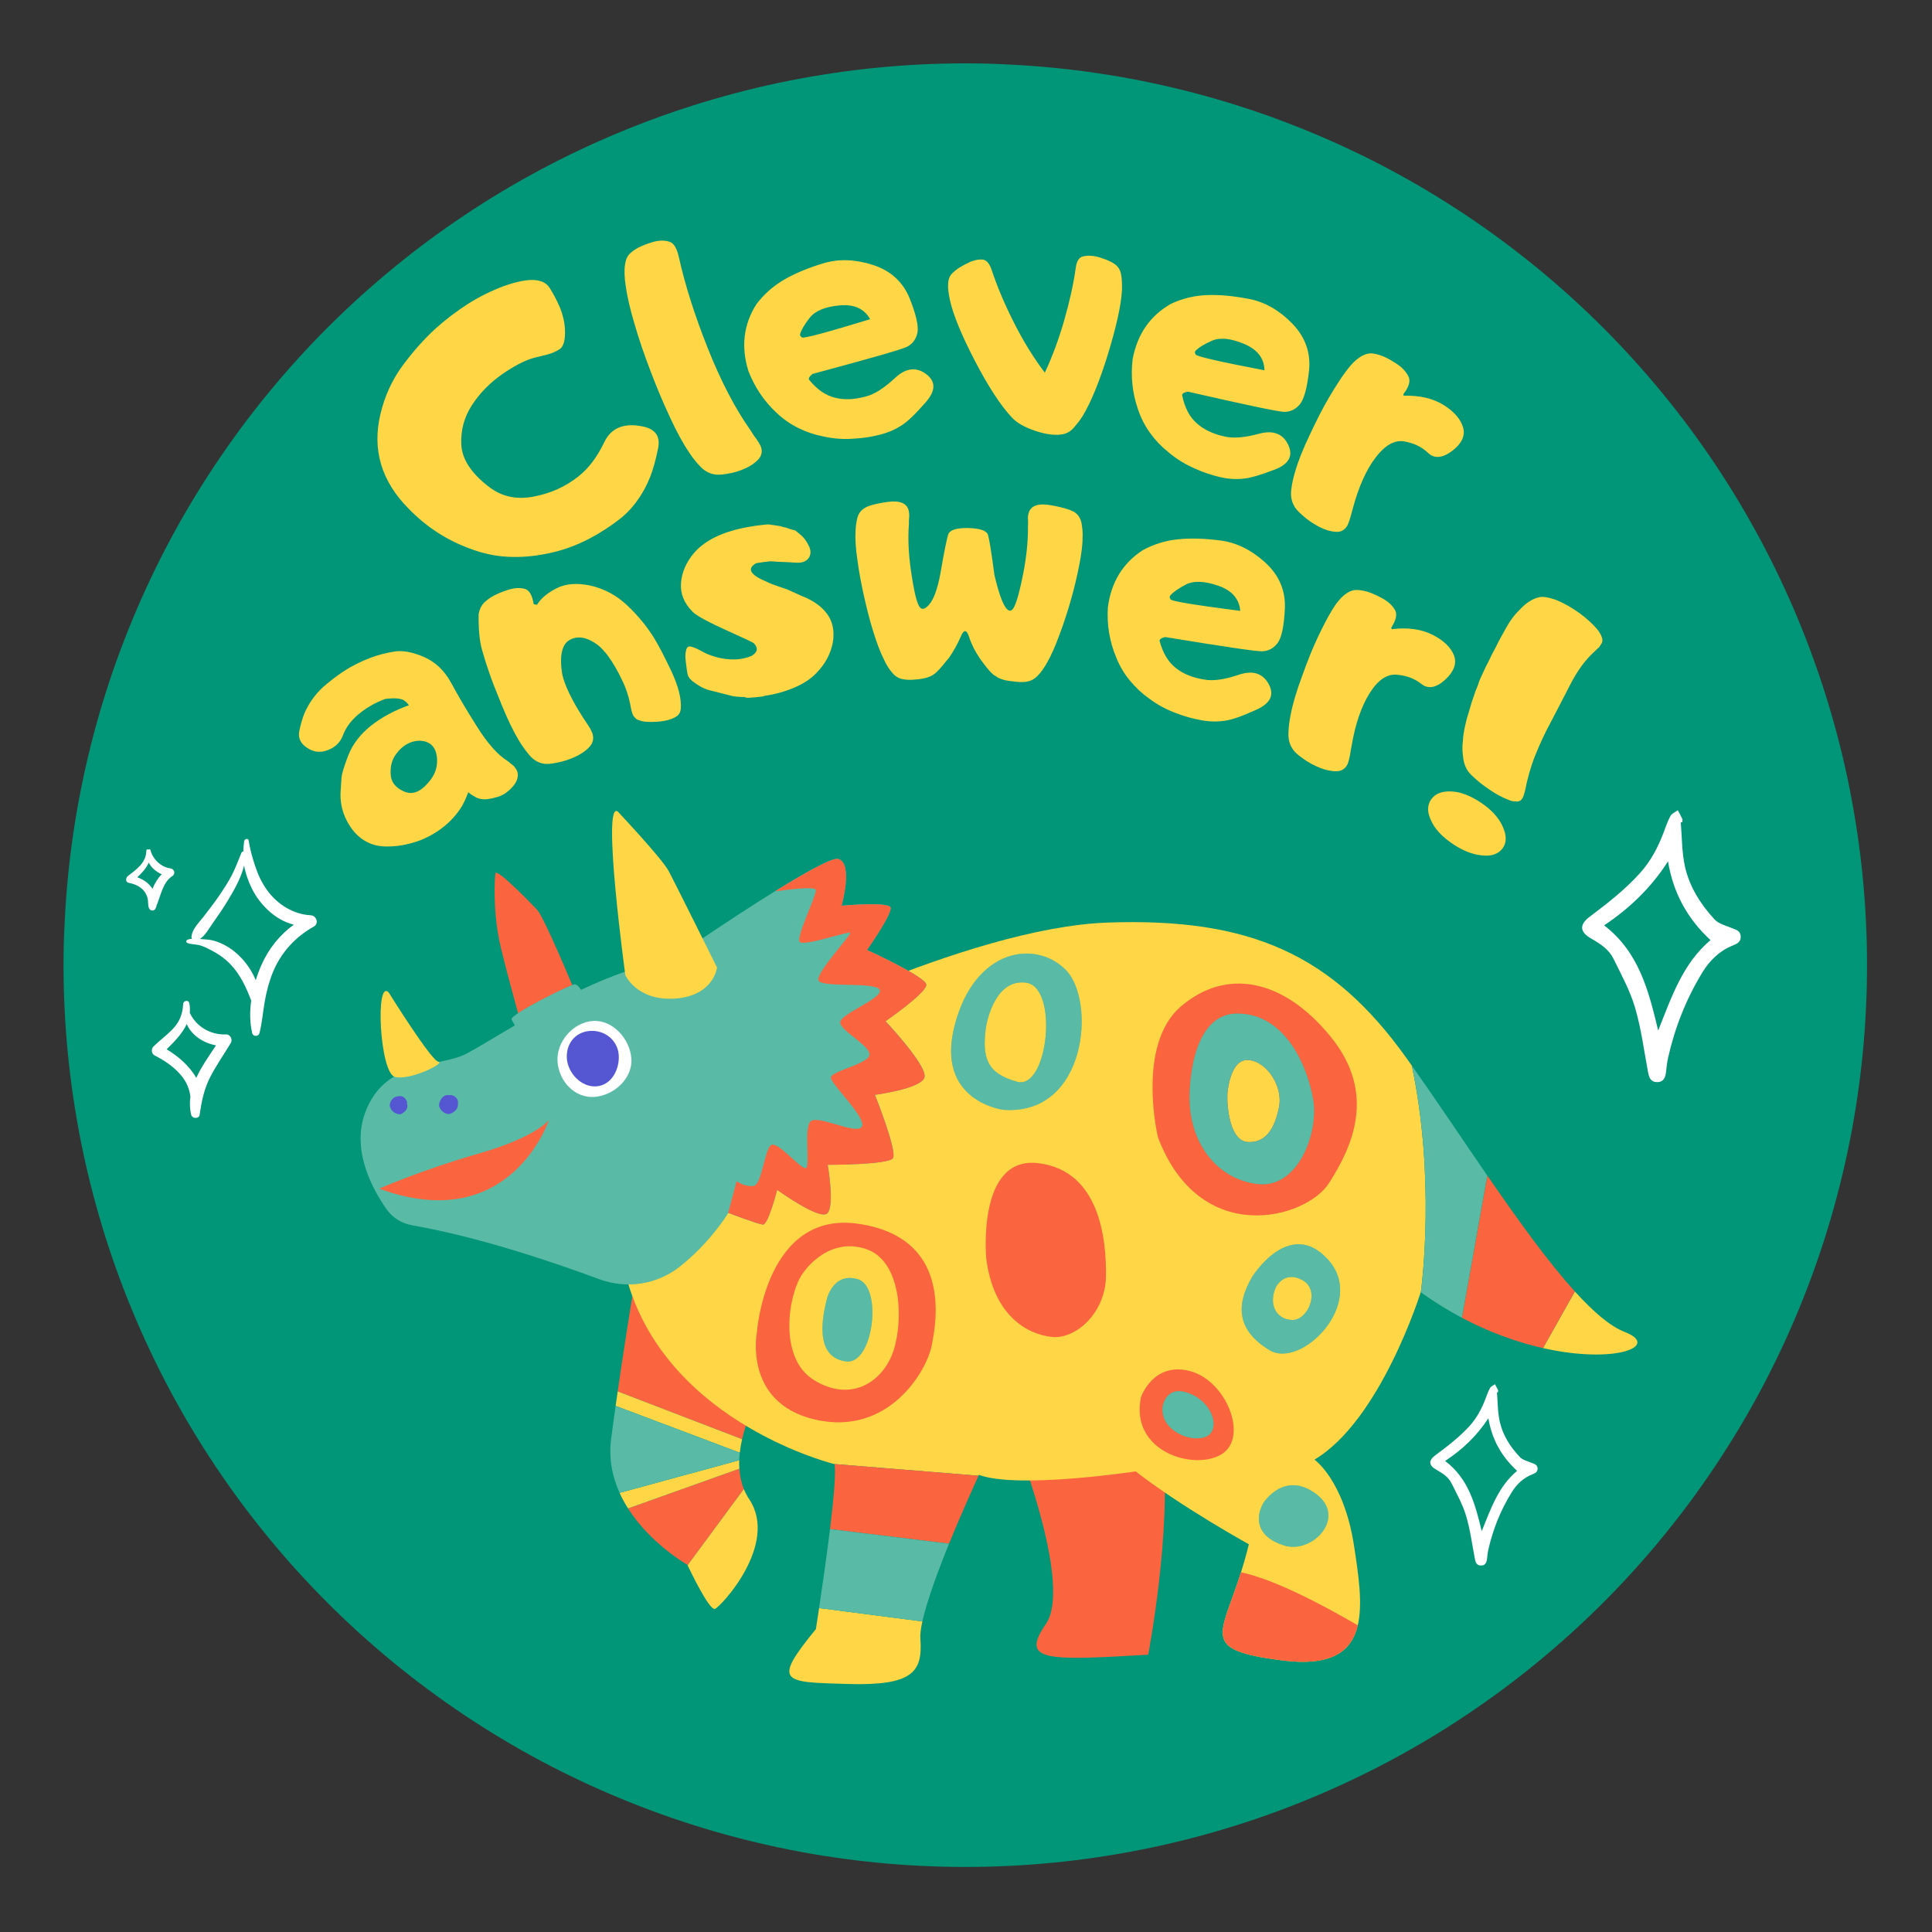 <svg xmlns="http://www.w3.org/2000/svg" xmlns:xlink="http://www.w3.org/1999/xlink" width="512" zoomAndPan="magnify" viewBox="0 0 384 384" height="512" preserveAspectRatio="xMidYMid meet" version="1.0"><rect x="0" y="0" width="384" height="384" fill="#333333" stroke="none"/><defs><clipPath id="8deeec94ea"><path d="M 12.594 12.594 L 371.094 12.594 L 371.094 371.094 L 12.594 371.094 Z M 12.594 12.594 " clip-rule="nonzero"/></clipPath></defs><g clip-path="url(#8deeec94ea)"><path fill="#009677" d="M 191.879 12.594 C 188.945 12.594 186.016 12.664 183.09 12.809 C 180.156 12.953 177.238 13.168 174.312 13.453 C 171.395 13.742 168.484 14.098 165.586 14.531 C 162.684 14.961 159.793 15.461 156.918 16.027 C 154.043 16.594 151.176 17.238 148.328 17.957 C 145.48 18.676 142.656 19.457 139.855 20.301 C 137.051 21.156 134.262 22.074 131.5 23.062 C 128.742 24.051 126 25.105 123.293 26.23 C 120.582 27.352 117.898 28.539 115.246 29.793 C 112.594 31.043 109.977 32.363 107.387 33.746 C 104.801 35.129 102.246 36.578 99.73 38.082 C 97.215 39.59 94.734 41.16 92.297 42.793 C 89.859 44.422 87.457 46.113 85.105 47.855 C 82.746 49.605 80.441 51.406 78.172 53.27 C 75.906 55.133 73.684 57.039 71.508 59.012 C 69.336 60.984 67.215 63.008 65.137 65.078 C 63.062 67.148 61.043 69.281 59.07 71.453 C 57.098 73.625 55.184 75.848 53.328 78.113 C 51.461 80.379 49.664 82.695 47.914 85.047 C 46.172 87.406 44.48 89.809 42.852 92.238 C 41.223 94.676 39.652 97.156 38.141 99.672 C 36.629 102.191 35.188 104.742 33.801 107.332 C 32.418 109.914 31.098 112.535 29.852 115.188 C 28.598 117.844 27.406 120.523 26.289 123.234 C 25.168 125.945 24.109 128.684 23.117 131.445 C 22.129 134.203 21.211 136.992 20.359 139.797 C 19.504 142.602 18.73 145.426 18.016 148.273 C 17.305 151.117 16.66 153.984 16.086 156.863 C 15.512 159.738 15.012 162.625 14.586 165.531 C 14.156 168.426 13.797 171.336 13.512 174.254 C 13.223 177.176 13.008 180.098 12.867 183.031 C 12.699 185.98 12.629 188.91 12.629 191.844 C 12.629 194.777 12.699 197.715 12.844 200.641 C 12.988 203.574 13.203 206.492 13.488 209.418 C 13.777 212.336 14.137 215.246 14.566 218.145 C 14.996 221.047 15.496 223.938 16.062 226.812 C 16.637 229.688 17.277 232.555 17.992 235.402 C 18.711 238.246 19.492 241.074 20.336 243.875 C 21.191 246.68 22.109 249.469 23.098 252.23 C 24.086 254.988 25.141 257.73 26.266 260.438 C 27.387 263.148 28.574 265.832 29.832 268.484 C 31.078 271.129 32.398 273.754 33.781 276.344 C 35.164 278.93 36.613 281.484 38.117 284 C 39.625 286.516 41.195 288.996 42.828 291.43 C 44.457 293.867 46.148 296.27 47.891 298.621 C 49.641 300.977 51.441 303.285 53.305 305.555 C 55.168 307.82 57.078 310.043 59.047 312.215 C 61.02 314.387 63.043 316.508 65.113 318.586 C 67.188 320.66 69.316 322.684 71.488 324.652 C 73.66 326.617 75.883 328.539 78.148 330.398 C 80.422 332.262 82.73 334.062 85.082 335.809 C 87.441 337.551 89.844 339.246 92.273 340.871 C 94.711 342.5 97.191 344.07 99.711 345.582 C 102.227 347.098 104.777 348.535 107.367 349.922 C 109.949 351.305 112.57 352.617 115.227 353.871 C 117.879 355.125 120.559 356.316 123.27 357.434 C 125.98 358.555 128.719 359.613 131.48 360.605 C 134.238 361.594 137.027 362.512 139.832 363.363 C 142.637 364.219 145.461 364.992 148.309 365.711 C 151.152 366.418 154.023 367.062 156.898 367.637 C 159.773 368.211 162.66 368.715 165.566 369.137 C 168.461 369.566 171.375 369.926 174.293 370.211 C 177.211 370.5 180.137 370.715 183.066 370.855 C 186 371 188.934 371.07 191.859 371.07 C 194.789 371.07 197.73 371 200.656 370.855 C 203.59 370.715 206.508 370.5 209.43 370.211 C 212.352 369.926 215.262 369.566 218.156 369.137 C 221.062 368.707 223.949 368.203 226.824 367.637 C 229.699 367.062 232.57 366.426 235.414 365.711 C 238.262 364.992 241.086 364.211 243.891 363.363 C 246.695 362.512 249.484 361.594 252.242 360.605 C 255.004 359.613 257.742 358.562 260.453 357.434 C 263.164 356.316 265.844 355.125 268.496 353.871 C 271.145 352.617 273.77 351.305 276.355 349.922 C 278.945 348.535 281.496 347.09 284.016 345.582 C 286.531 344.078 289.012 342.508 291.441 340.871 C 293.879 339.246 296.281 337.551 298.633 335.809 C 300.992 334.062 303.301 332.262 305.566 330.398 C 307.832 328.531 310.055 326.617 312.227 324.652 C 314.398 322.684 316.523 320.66 318.602 318.586 C 320.676 316.516 322.695 314.387 324.668 312.215 C 326.633 310.043 328.555 307.82 330.41 305.555 C 332.27 303.285 334.074 300.973 335.824 298.621 C 337.566 296.27 339.258 293.867 340.887 291.43 C 342.516 288.988 344.086 286.508 345.598 284 C 347.102 281.484 348.551 278.93 349.934 276.344 C 351.32 273.762 352.629 271.137 353.887 268.484 C 355.141 265.832 356.332 263.148 357.449 260.438 C 358.566 257.73 359.629 254.988 360.617 252.23 C 361.609 249.469 362.527 246.68 363.379 243.875 C 364.23 241.074 365.008 238.246 365.723 235.402 C 366.434 232.555 367.078 229.688 367.652 226.812 C 368.227 223.938 368.727 221.047 369.152 218.145 C 369.582 215.246 369.938 212.336 370.227 209.418 C 370.512 206.5 370.727 203.574 370.871 200.641 C 371.016 197.707 371.086 194.777 371.086 191.844 C 371.086 188.91 371.016 185.98 370.871 183.055 C 370.727 180.121 370.512 177.203 370.227 174.277 C 369.938 171.352 369.582 168.449 369.152 165.551 C 368.719 162.648 368.219 159.758 367.652 156.883 C 367.086 154.008 366.441 151.141 365.723 148.293 C 365.008 145.445 364.227 142.621 363.379 139.816 C 362.527 137.016 361.609 134.227 360.617 131.465 C 359.629 128.703 358.574 125.965 357.449 123.254 C 356.332 120.547 355.141 117.863 353.887 115.211 C 352.629 112.559 351.32 109.941 349.934 107.352 C 348.551 104.766 347.102 102.211 345.598 99.695 C 344.09 97.18 342.52 94.699 340.887 92.258 C 339.258 89.82 337.566 87.418 335.824 85.066 C 334.074 82.711 332.273 80.402 330.41 78.133 C 328.547 75.867 326.633 73.645 324.668 71.473 C 322.695 69.301 320.676 67.18 318.602 65.102 C 316.531 63.027 314.398 61.004 312.227 59.035 C 310.055 57.062 307.832 55.148 305.566 53.289 C 303.301 51.434 300.984 49.625 298.633 47.879 C 296.281 46.137 293.879 44.441 291.441 42.816 C 289.004 41.188 286.523 39.617 284.016 38.105 C 281.496 36.598 278.945 35.152 276.355 33.766 C 273.773 32.383 271.152 31.062 268.496 29.816 C 265.844 28.562 263.164 27.371 260.453 26.254 C 257.742 25.133 255.004 24.074 252.242 23.082 C 249.484 22.094 246.695 21.176 243.891 20.324 C 241.086 19.469 238.262 18.695 235.414 17.977 C 232.57 17.27 229.699 16.625 226.824 16.051 C 223.949 15.477 221.062 14.973 218.156 14.551 C 215.262 14.121 212.352 13.762 209.43 13.477 C 206.512 13.188 203.59 12.973 200.656 12.832 C 197.746 12.664 194.812 12.594 191.879 12.594 Z M 191.879 12.594 " fill-opacity="1" fill-rule="nonzero"/></g><path fill="#fa643f" d="M 98.469 173.598 C 98.648 172.465 105.281 179.246 106.785 180.859 C 107.289 181.41 108.398 183.648 109.641 186.367 C 111.383 190.172 113.383 194.918 114.379 197.316 C 114.773 198.273 115.016 198.855 115.016 198.855 L 104.191 205.781 C 104.191 205.781 103.789 204.348 103.195 202.203 C 102.168 198.461 100.562 192.566 99.535 188.309 C 99.516 188.223 99.492 188.137 99.48 188.043 C 97.93 181.41 98.297 174.723 98.469 173.598 Z M 146.953 291.914 C 147.047 293.293 147.324 294.66 147.848 295.961 L 136.664 311.109 C 136.633 311.047 136.621 311.008 136.621 311.008 C 136.621 311.008 129.352 306.914 124.824 299.809 Z M 126.539 252.414 L 152.016 275.461 C 152.016 275.461 148.832 280.277 147.496 286.059 L 122.77 276.559 C 124.574 264.047 126.539 252.414 126.539 252.414 Z M 202.598 288.203 C 202.598 288.203 213.059 315.281 207.891 322.754 C 202.727 330.227 207.805 330.082 228.219 328.883 C 228.219 328.883 232.992 303.969 231.086 287.332 C 229.176 270.691 202.598 288.203 202.598 288.203 " fill-opacity="1" fill-rule="nonzero"/><path fill="#ffd645" d="M 188.812 59.68 C 188.504 58.273 188.379 57.184 188.453 56.352 C 188.473 55.664 188.652 55.09 189.039 54.566 C 189.5 54.051 190.094 53.543 190.859 53.082 C 191.586 52.652 192.309 52.293 192.961 51.992 C 193.895 51.648 194.695 51.504 195.387 51.598 C 196.074 51.719 196.648 52.352 197.07 53.57 C 198.188 56.949 199.68 60.469 201.543 64.152 C 203.402 67.84 205.43 71.121 207.668 74.07 C 209.168 70.855 210.441 67.422 211.504 63.723 C 212.551 60.059 213.355 56.555 213.812 53.254 C 213.977 52.023 214.387 51.254 215.059 51.031 C 215.707 50.801 216.535 50.766 217.57 50.918 C 218.215 51.039 218.961 51.27 219.77 51.578 C 220.582 51.887 221.285 52.25 221.836 52.711 C 222.324 53.133 222.625 53.68 222.781 54.309 C 222.984 55.227 223.039 56.344 223.004 57.656 C 222.832 60.699 221.871 64.957 220.188 70.477 C 218.465 76.027 216.758 80.129 215.09 82.844 C 214.617 83.57 214.078 84.25 213.461 84.969 C 212.852 85.684 212.121 86.113 211.309 86.293 C 209.824 86.59 207.977 86.379 205.812 85.648 C 203.645 84.926 202.055 84.035 201.062 82.918 C 198.891 80.594 196.445 76.867 193.793 71.77 C 191.141 66.664 189.477 62.648 188.812 59.68 Z M 182.531 120.18 C 182.043 119.125 181.555 116.895 181.066 113.484 C 180.578 110.105 180.43 107.023 180.652 104.184 C 180.629 103.766 180.645 103.316 180.695 102.871 C 180.738 102.457 180.715 102.004 180.621 101.551 C 180.293 100.02 178.887 99.422 176.387 99.766 C 173.883 100.109 172.305 100.586 171.594 101.152 C 170.957 101.617 170.52 102.297 170.355 103.156 C 170.156 104.055 170.062 104.852 170.047 105.609 C 169.961 107.129 170.082 109.074 170.426 111.367 C 170.734 113.699 171.188 116.102 171.738 118.539 C 172.285 120.984 172.871 123.32 173.574 125.559 C 174.27 127.793 174.945 129.617 175.633 130.949 C 176.148 132.145 176.785 133.102 177.453 133.844 C 177.957 134.41 178.5 134.742 179.051 134.898 C 179.742 135.094 180.5 135.152 181.359 135.109 C 182.191 135.066 182.961 134.977 183.656 134.828 C 184.457 134.648 185.02 134.418 185.367 134.191 C 185.586 134.055 185.793 133.887 186.043 133.688 C 186.465 133.285 186.895 132.848 187.328 132.312 C 187.723 131.801 188.156 131.293 188.59 130.793 C 189.527 129.438 190.332 128.004 190.961 126.531 C 191.559 125.09 192.117 125.078 192.59 126.539 C 193.062 128.008 193.785 129.449 194.777 130.898 C 195.176 131.465 195.578 131.996 195.973 132.496 C 196.375 133.027 196.777 133.488 197.25 133.918 C 197.449 134.133 197.688 134.277 197.961 134.418 C 198.23 134.672 198.812 134.934 199.637 135.164 C 200.324 135.324 201.121 135.414 202.02 135.508 C 202.914 135.602 203.711 135.594 204.406 135.41 C 205.035 135.285 205.602 134.922 206.168 134.391 C 206.887 133.68 207.531 132.762 208.164 131.609 C 208.93 130.281 209.711 128.504 210.535 126.273 C 211.367 124.082 212.129 121.75 212.824 119.34 C 213.512 116.938 214.07 114.566 214.523 112.258 C 214.973 109.949 215.203 108.02 215.184 106.492 C 215.203 105.73 215.125 104.93 214.973 104.062 C 214.824 103.195 214.43 102.484 213.82 101.98 C 213.109 101.41 211.461 100.879 208.879 100.418 C 206.297 99.961 204.82 100.504 204.434 102.055 C 204.312 102.461 204.27 102.914 204.328 103.332 C 204.348 103.781 204.332 104.227 204.32 104.641 C 204.34 107.48 204.039 110.559 203.387 113.934 C 202.734 117.312 202.109 119.543 201.602 120.566 C 201.086 121.629 200.461 121.641 199.801 120.625 C 199.137 119.633 198.402 117.496 197.637 114.215 C 197.07 109.832 196.633 107.223 196.383 106.348 C 196.133 105.473 194.832 105.023 192.473 104.949 C 190.121 104.914 188.797 105.324 188.488 106.184 C 188.188 107.035 187.656 109.652 186.91 114 C 186.328 117.098 185.586 119.156 184.645 120.199 C 183.707 121.289 182.98 121.27 182.531 120.18 Z M 220.188 120.812 C 220.816 115.75 223.16 111.926 227.156 109.34 C 229.371 108.141 231.707 107.438 234.148 107.188 C 236.578 106.938 239.422 107.016 242.605 107.43 C 245.789 107.855 248.738 109.316 251.477 111.805 C 254.188 114.285 255.5 117.281 255.383 120.805 C 255.234 124.344 254.754 126.652 253.965 127.773 C 253.133 128.875 252.086 129.422 250.824 129.449 C 249.527 129.465 243.125 128.504 231.586 126.617 C 230.82 126.805 230.426 127.055 230.484 127.398 C 231.129 129.824 232.227 131.621 233.711 132.777 C 235.188 133.961 237.066 134.707 239.375 135.07 C 241.117 135.395 243.383 135.066 246.18 134.125 C 248.938 133.18 250.93 133.781 252.145 135.926 C 253.328 138.07 252.551 139.762 249.777 141.031 C 247.004 142.301 244.902 143.066 243.453 143.254 C 241.996 143.469 240.457 143.453 238.82 143.16 C 237.18 142.867 235.574 142.434 234.082 141.863 C 231.988 141.125 230.074 140.113 228.34 138.793 C 226.953 137.812 225.723 136.656 224.582 135.281 C 223.441 133.902 222.523 132.363 221.844 130.641 C 220.523 127.492 220 124.203 220.188 120.812 Z M 232.648 119.117 C 232.797 119.484 237.43 120.25 246.508 121.414 C 246.32 119.039 244.867 117.355 242.113 116.41 C 239.359 115.461 237.223 115.391 235.68 116.191 C 234.141 117.004 233.121 117.734 232.59 118.379 C 232.445 118.523 232.445 118.773 232.648 119.117 Z M 148.75 73.738 C 147.238 68.871 147.797 64.434 150.363 60.434 C 151.887 58.426 153.727 56.824 155.836 55.594 C 157.945 54.367 160.566 53.262 163.637 52.336 C 166.711 51.406 169.98 51.527 173.512 52.66 C 176.996 53.793 179.426 55.988 180.773 59.234 C 182.086 62.52 182.609 64.82 182.344 66.152 C 182.043 67.5 181.316 68.434 180.18 68.973 C 179.008 69.516 172.785 71.289 161.508 74.32 C 160.883 74.809 160.641 75.203 160.824 75.488 C 162.402 77.434 164.145 78.613 165.973 79.051 C 167.801 79.52 169.824 79.426 172.07 78.809 C 173.789 78.387 175.719 77.145 177.875 75.145 C 180 73.145 182.055 72.871 184.051 74.328 C 186.016 75.789 186.008 77.648 184.008 79.941 C 182 82.234 180.406 83.801 179.168 84.566 C 177.934 85.371 176.527 85.984 174.914 86.395 C 173.301 86.805 171.668 87.074 170.062 87.16 C 167.852 87.355 165.688 87.227 163.57 86.73 C 161.91 86.418 160.309 85.871 158.711 85.09 C 157.105 84.301 155.637 83.289 154.301 82 C 151.805 79.676 149.977 76.902 148.75 73.738 Z M 159.387 67.062 C 159.68 67.328 164.203 66.117 172.945 63.445 C 171.789 61.355 169.773 60.434 166.879 60.703 C 163.98 60.969 162.008 61.793 160.941 63.156 C 159.867 64.527 159.25 65.609 159.027 66.418 C 158.961 66.605 159.07 66.836 159.387 67.062 Z M 294.309 159.508 C 292.172 158.086 290.172 157.34 288.375 157.305 C 286.508 157.234 285.176 157.801 284.41 158.949 C 283.684 160.043 283.648 161.352 284.359 162.906 C 285.09 164.684 286.59 166.305 288.867 167.816 C 290.77 169.078 292.609 169.809 294.402 170.004 C 296.426 170.27 297.895 169.754 298.762 168.457 C 299.449 167.414 299.438 166.074 298.754 164.461 C 297.98 162.613 296.496 160.961 294.309 159.508 Z M 312.078 136.105 C 313.477 133.371 315.074 131.156 316.938 129.48 C 317.375 129.062 317.648 128.789 317.82 128.656 C 318.086 128.246 318.281 127.965 318.395 127.785 C 318.66 127.129 318.367 126.266 317.484 125.098 C 316.625 124.074 315.461 123.004 313.965 121.879 C 312.414 120.766 310.93 119.941 309.512 119.328 C 307.812 118.695 306.57 118.496 305.789 118.73 C 304.535 119.055 303.367 119.82 302.27 120.961 C 301.113 122.066 300.168 123.305 299.402 124.703 C 298.605 126.086 297.859 127.465 297.172 128.875 C 296.711 129.695 296.316 130.469 295.973 131.234 C 295.398 132.355 294.984 133.156 294.805 133.617 C 294.617 134.031 294.426 134.449 294.23 134.855 C 294.039 135.273 293.895 135.676 293.781 136.098 C 293.387 137 293.078 137.84 292.84 138.637 C 292.66 139.094 292.523 139.547 292.387 139.996 C 292.254 140.449 292.125 140.902 291.988 141.352 C 291.629 142.449 291.379 143.395 291.211 144.207 C 290.949 145.359 290.805 146.387 290.762 147.188 C 290.617 148.344 290.652 149.363 290.781 150.277 C 290.918 151.949 291.52 153.227 292.617 154.207 C 293.578 155.141 294.691 156.035 296.008 156.918 C 297.32 157.828 298.547 158.48 299.738 158.941 C 300.32 159.207 300.812 159.328 301.258 159.285 C 301.625 159.355 301.934 159.277 302.219 159.09 C 302.414 158.926 302.613 158.691 302.762 158.332 C 302.887 157.957 303.008 157.578 303.109 157.191 C 303.582 154.719 304.254 152.336 305.152 150.105 C 306.047 147.879 307.059 145.684 308.191 143.605 C 309.383 141.34 310.68 138.828 312.078 136.105 Z M 277.332 121.371 C 276.91 120.559 276.199 119.801 275.129 119.141 C 274.379 118.703 273.516 118.258 272.512 117.863 C 271.516 117.469 270.57 117.281 269.695 117.262 C 268.934 117.246 268.195 117.512 267.438 118.07 C 266.492 118.773 265.602 119.844 264.707 121.336 C 263.809 122.824 262.871 124.648 261.871 126.777 C 260.863 128.898 259.836 131.48 258.762 134.492 C 257.648 137.488 256.898 140.047 256.508 142.164 C 256.289 143.281 256.121 144.43 256.086 145.641 C 256.035 146.879 256.293 147.957 256.934 148.875 C 257.227 149.391 257.922 150.027 258.953 150.746 C 259.98 151.5 261.078 152.094 262.266 152.582 C 263.422 153.047 264.531 153.305 265.609 153.285 C 266.676 153.289 267.406 152.797 267.887 151.793 C 268.062 151.262 268.219 150.688 268.324 150.051 C 268.434 149.41 268.527 148.801 268.641 148.25 C 269.379 143.926 270.555 140.465 272.176 137.855 C 273.789 135.242 275.574 133.98 277.52 134.098 C 279.438 134.238 281.082 134.82 282.48 135.91 C 283.836 137.016 285.426 136.727 287.219 135.121 C 288.977 133.5 289.578 131.902 289.004 130.297 C 288.375 128.699 286.996 127.32 284.773 126.188 C 282.551 125.062 279.828 124.652 276.613 125.055 L 276.527 124.746 C 277.438 123.336 277.711 122.203 277.332 121.371 Z M 256.66 97.207 C 256.496 98.441 256.652 99.539 257.199 100.504 C 257.441 101.051 258.074 101.746 259.039 102.562 C 259.988 103.402 261.02 104.098 262.16 104.691 C 263.266 105.266 264.348 105.625 265.422 105.695 C 266.484 105.805 267.258 105.379 267.824 104.426 C 268.047 103.918 268.262 103.352 268.426 102.734 C 268.59 102.109 268.742 101.523 268.906 100.973 C 270.047 96.742 271.539 93.406 273.387 90.969 C 275.238 88.523 277.129 87.434 279.047 87.723 C 280.945 88.043 282.516 88.773 283.812 89.988 C 285.062 91.207 286.668 91.078 288.602 89.645 C 290.504 88.195 291.25 86.668 290.816 85.012 C 290.344 83.367 289.105 81.871 286.996 80.535 C 284.887 79.211 282.223 78.559 278.988 78.652 L 278.93 78.336 C 279.957 77.016 280.328 75.91 280.035 75.051 C 279.691 74.207 279.051 73.387 278.055 72.629 C 277.348 72.125 276.527 71.602 275.566 71.121 C 274.605 70.637 273.684 70.371 272.828 70.254 C 272.074 70.168 271.316 70.371 270.504 70.852 C 269.496 71.461 268.512 72.449 267.488 73.848 C 266.453 75.246 265.359 76.965 264.16 78.988 C 262.961 81.012 261.707 83.477 260.352 86.375 C 258.969 89.254 257.988 91.73 257.406 93.793 C 257.078 94.875 256.812 96.008 256.66 97.207 Z M 226.16 81.273 C 225.039 78.055 224.727 74.75 225.121 71.379 C 226.066 66.367 228.633 62.711 232.77 60.367 C 235.051 59.305 237.422 58.754 239.859 58.652 C 242.301 58.555 245.133 58.805 248.277 59.422 C 251.434 60.031 254.273 61.672 256.855 64.316 C 259.398 66.957 260.523 70.031 260.195 73.523 C 259.824 77.043 259.211 79.316 258.344 80.379 C 257.449 81.426 256.375 81.914 255.117 81.855 C 253.828 81.785 247.496 80.445 236.109 77.848 C 235.336 77.992 234.93 78.223 234.965 78.559 C 235.453 81.016 236.434 82.883 237.848 84.113 C 239.246 85.375 241.074 86.242 243.344 86.746 C 245.066 87.168 247.348 86.988 250.191 86.223 C 253.004 85.449 254.953 86.164 256.031 88.387 C 257.078 90.598 256.203 92.238 253.363 93.336 C 250.516 94.426 248.371 95.055 246.922 95.156 C 245.453 95.293 243.926 95.18 242.305 94.785 C 240.688 94.391 239.117 93.867 237.66 93.199 C 235.617 92.332 233.766 91.207 232.125 89.785 C 230.797 88.73 229.645 87.508 228.59 86.059 C 227.559 84.625 226.734 83.031 226.16 81.273 Z M 237.637 70.457 C 237.766 70.828 242.336 71.875 251.32 73.598 C 251.277 71.215 249.926 69.453 247.238 68.34 C 244.551 67.223 242.43 67.027 240.844 67.738 C 239.258 68.449 238.199 69.113 237.625 69.73 C 237.465 69.852 237.461 70.105 237.637 70.457 Z M 93.363 109.023 C 95.879 109.992 98.41 110.543 100.965 110.664 C 103.516 110.793 106.004 110.578 108.414 110.098 C 111.469 109.531 114.387 108.508 117.184 107.035 C 119.27 105.941 121.242 104.664 123.141 103.199 C 125.004 101.754 126.609 99.844 127.914 97.531 C 128.383 96.727 128.812 95.793 129.227 94.789 C 129.793 93.355 130.316 91.492 130.789 89.176 C 131.285 86.883 130.398 85.434 128.125 84.848 C 124.195 83.922 121.52 84.945 120.113 87.871 C 118.695 90.84 116.98 93.098 114.996 94.668 C 112.395 96.754 109.344 98.102 105.961 98.719 C 102.543 99.359 99.594 98.668 97.07 96.676 C 93.621 94.008 91.844 91.25 91.688 88.387 C 91.551 85.555 92.238 82.93 93.809 80.516 C 95.379 78.105 97.395 76.062 99.84 74.363 C 102.277 72.664 104.391 71.598 106.141 71.121 C 106.988 70.906 107.855 70.723 108.73 70.477 C 109.625 70.27 110.449 69.895 111.211 69.418 C 112.027 68.895 112.395 67.543 112.285 65.395 C 112.199 63.922 111.855 62.496 111.281 61.098 C 110.699 59.742 110.012 58.426 109.211 57.168 C 108.535 56.121 107.293 55.605 105.508 55.641 C 103.988 55.715 102.203 56.129 100.059 56.891 C 97.578 57.836 95.207 58.996 92.934 60.453 C 90.668 61.918 88.539 63.531 86.617 65.266 C 84.285 67.387 82.098 69.867 79.984 72.715 C 77.891 75.59 76.449 78.773 75.609 82.32 C 73.934 89.414 75.812 95.652 81.211 101.094 C 84.672 104.672 88.723 107.324 93.363 109.023 Z M 125.27 139.992 C 125.336 140.449 125.441 140.922 125.559 141.402 C 125.68 141.91 125.871 142.32 126.215 142.637 C 126.395 142.902 126.668 143.051 127.004 143.145 C 127.723 143.461 128.914 143.562 130.539 143.453 C 132.141 143.352 133.422 143.039 134.383 142.441 C 134.93 142.121 135.242 141.59 135.309 140.895 C 135.48 138.938 134.855 136.469 133.473 133.473 C 132.074 130.527 130.891 128.238 129.887 126.617 C 128.453 124.352 126.711 122.246 124.609 120.273 C 122.508 118.301 120.078 117.012 117.312 116.379 C 114.688 115.836 112.449 115.992 110.621 116.926 C 108.785 117.855 107.504 118.945 106.727 120.207 L 106.082 120.086 C 105.805 118.41 105.266 117.391 104.441 117.082 C 103.59 116.816 102.586 116.801 101.371 117.125 C 100.57 117.355 99.652 117.676 98.676 118.129 C 97.664 118.594 96.883 119.152 96.23 119.777 C 95.699 120.324 95.32 121.062 95.133 122.031 C 95.086 124.977 95.301 127.344 95.785 129.094 C 96.289 130.863 96.777 132.418 97.242 133.723 C 97.68 135.035 98.52 137.203 99.73 140.148 C 100.941 143.094 102.09 145.469 103.188 147.273 C 103.781 148.234 104.441 149.168 105.195 150.062 C 105.961 150.996 106.887 151.562 107.926 151.758 C 108.508 151.906 109.383 151.863 110.613 151.605 C 111.863 151.375 113.051 150.996 114.223 150.473 C 115.359 149.957 116.344 149.32 117.102 148.508 C 117.844 147.742 118.086 146.832 117.75 145.77 C 117.547 145.254 117.277 144.73 116.918 144.199 C 116.559 143.668 116.258 143.16 115.926 142.695 C 113.598 139.066 112.223 136.184 111.742 133.988 C 111.16 130.281 111.684 127.996 113.316 127.141 C 114.922 126.297 116.816 126.676 118.918 128.273 C 119.578 128.832 120.273 129.574 120.918 130.469 C 121.879 131.809 122.762 133.32 123.562 135.016 C 124.402 136.691 124.934 138.34 125.27 139.992 Z M 102.57 152.848 C 102.922 153.406 103.008 154.043 102.82 154.738 C 102.633 155.469 102.148 156.195 101.324 156.953 C 100.496 157.723 99.629 158.23 98.707 158.445 C 97.766 158.711 97.062 158.832 96.625 158.863 C 95.809 158.926 95.047 158.754 94.383 158.352 C 93.887 158.094 93.449 157.793 93.078 157.457 C 92.523 158.91 91.992 160.023 91.477 160.762 C 90.309 162.484 88.855 163.938 87.074 165.145 C 85.238 166.383 83.32 167.23 81.281 167.703 C 79.734 168.109 78.164 168.281 76.664 168.246 C 75.137 168.227 73.746 167.848 72.508 167.113 C 71.332 166.426 70.305 165.395 69.438 164.012 C 68.219 162.082 67.629 159.988 67.68 157.742 C 67.73 156.645 67.809 155.613 67.875 154.668 C 67.93 153.727 68.434 152.188 69.273 150.016 C 70.133 147.879 71.59 145.969 73.703 144.262 C 75.812 142.602 78.301 141.23 81.246 140.191 C 81.227 140.039 80.93 139.688 80.355 139.238 C 79.746 138.801 78.492 138.691 76.586 138.914 C 74.398 139.727 72.484 140.852 70.812 142.355 C 69.551 143.523 68.664 144.785 68.148 146.18 C 67.629 147.57 66.641 148.523 65.184 149.074 C 63.746 149.656 62.352 149.52 61.062 148.652 C 59.75 147.805 59.211 146.707 59.484 145.309 C 59.766 143.941 60.094 142.836 60.438 141.961 C 60.676 141.359 60.957 140.773 61.277 140.242 C 62.094 138.82 63.113 137.566 64.305 136.484 C 65.516 135.43 66.793 134.461 68.105 133.551 C 69.867 132.391 71.73 131.457 73.688 130.719 C 75.223 130.16 76.766 129.758 78.398 129.5 C 80.043 129.234 81.992 129.602 84.234 130.562 C 86.5 131.543 88.324 133.258 89.656 135.695 C 90.969 138.148 92.633 140.98 94.668 144.199 C 96.875 147.754 98.984 150.113 100.973 151.312 C 101.242 151.547 101.516 151.785 101.824 152 C 102.152 152.25 102.383 152.551 102.57 152.848 Z M 86.531 149.184 C 86.121 148.215 85.41 147.605 84.387 147.348 C 83.383 147.117 82.379 147.227 81.355 147.668 C 80.32 148.113 79.453 148.875 78.688 149.934 C 77.891 151.012 77.566 152.316 77.648 153.863 C 77.703 155.383 78.559 156.523 80.215 157.277 C 81.848 158.043 83.461 157.477 85.047 155.648 C 86.059 154.523 86.609 153.391 86.789 152.258 C 86.961 151.16 86.875 150.113 86.531 149.184 Z M 149.398 130.359 C 147.312 131.242 144.957 131.293 142.293 130.59 C 141.102 130.246 139.996 129.789 139.035 129.191 C 139.008 129.199 138.965 129.172 138.922 129.141 C 138.852 129.156 138.812 129.129 138.77 129.062 C 138.383 128.855 137.891 128.668 137.367 128.52 C 136.812 128.375 136.477 128.656 136.355 129.309 C 136.191 129.938 136.191 130.676 136.312 131.574 C 136.414 132.469 136.512 133.188 136.621 133.801 L 136.664 134.012 C 136.793 134.512 137.078 134.922 137.496 135.258 C 137.504 135.293 137.547 135.324 137.582 135.352 C 137.59 135.379 137.625 135.41 137.695 135.395 C 137.711 135.465 137.719 135.496 137.754 135.496 C 137.762 135.531 137.797 135.551 137.867 135.547 C 138.656 136.176 139.566 136.707 140.586 137.078 L 145.613 138.355 C 146.27 138.477 147.09 138.535 148.078 138.535 C 148.012 138.758 149.273 138.734 151.848 138.391 L 151.879 138.348 L 151.898 138.305 C 153.965 138.027 155.906 137.488 157.734 136.727 C 159.57 135.961 161.047 135.023 162.23 133.809 C 164.004 131.996 165.105 129.961 165.531 127.699 C 165.887 125.484 165.535 123.613 164.445 122.094 C 163.355 120.574 161.688 119.371 159.484 118.508 L 159.258 118.414 L 156.445 117.141 C 154.113 116.371 152.797 115.879 152.516 115.684 C 149.082 114.277 148.363 113.039 150.301 111.941 C 151.324 111.754 152.25 111.648 153.152 111.555 L 154.977 111.676 C 156.035 111.691 157.141 111.77 158.281 111.84 C 159.312 111.898 160.082 111.641 160.547 111.133 C 160.547 111.133 160.605 111.09 160.66 111.004 C 161.176 110.344 161.234 109.523 160.812 108.613 C 160.395 107.703 159.914 107.016 159.406 106.551 C 159.32 106.492 159.27 106.398 159.191 106.348 L 158.074 105.43 C 157.379 105.281 156.773 105.074 156.281 104.887 C 155.734 104.777 155.328 104.68 155.098 104.578 C 154.375 104.465 153.57 104.332 152.668 104.219 C 145.523 104.852 140.598 106.75 137.891 109.969 C 136.363 111.805 135.531 113.754 135.359 115.828 C 135.188 117.934 135.938 119.879 137.668 121.598 C 138.371 122.352 140.836 123.688 145.059 125.578 C 147.984 126.898 149.605 127.652 149.848 127.859 L 149.941 127.98 C 149.957 128.047 150 128.074 150.027 128.066 C 150.582 128.777 150.559 129.406 149.891 129.996 C 149.641 130.176 149.492 130.312 149.398 130.359 Z M 126.137 64.453 C 127.004 67.453 128.066 70.562 129.285 73.727 C 130.477 76.895 131.773 79.965 133.121 82.852 C 134.461 85.75 135.715 88.086 136.906 89.828 C 137.504 90.762 138.203 91.68 139.035 92.555 C 139.848 93.473 140.793 94.051 141.855 94.254 C 142.43 94.41 143.301 94.391 144.48 94.18 C 145.668 94.008 146.832 93.664 147.941 93.184 C 149.059 92.703 149.984 92.109 150.695 91.336 C 151.383 90.609 151.586 89.73 151.219 88.727 C 150.953 88.195 150.652 87.68 150.277 87.148 C 149.879 86.668 149.555 86.164 149.27 85.676 C 146.086 81.168 143.246 75.684 140.68 69.223 C 138.125 62.797 136.176 56.73 134.906 51.012 C 134.527 49.348 133.938 48.344 133.102 48.062 C 132.27 47.777 131.258 47.742 130.102 48.012 C 129.301 48.23 128.41 48.516 127.457 48.938 C 126.512 49.355 125.766 49.848 125.168 50.43 C 124.652 50.945 124.34 51.691 124.23 52.609 C 124.051 53.742 124.102 55.199 124.395 57.004 C 124.66 58.961 125.242 61.473 126.137 64.453 Z M 322.902 264.727 C 320.023 263.609 316.668 260.719 313.016 256.688 L 306.684 267.945 C 321.062 271.195 330.145 267.539 322.902 264.727 Z M 147.848 295.961 L 136.664 311.109 C 137.137 312.098 140.992 320.18 142.105 319.777 C 143.281 319.348 154.832 306.914 148.926 298.004 C 148.488 297.344 148.137 296.66 147.848 295.961 Z M 146.922 290.23 L 123.148 296.711 L 123.148 296.719 C 123.641 297.809 124.207 298.84 124.824 299.809 L 146.953 291.914 C 146.91 291.355 146.902 290.797 146.922 290.23 Z M 162.805 319.605 C 162.426 322.16 162.168 323.793 162.168 323.793 C 153.418 334.492 155.527 334.332 168.512 334.707 C 181.496 335.078 183.41 332.297 182.93 325.715 C 182.867 324.863 183.016 323.672 183.332 322.266 Z M 147.496 286.059 L 122.77 276.559 C 122.625 277.52 122.488 278.48 122.359 279.441 L 147.039 288.738 C 147.133 287.836 147.289 286.934 147.496 286.059 Z M 279.504 210.242 C 264.777 189.629 248.371 182.371 220.145 183.367 C 191.914 184.379 148.344 207.129 148.344 207.129 C 148.344 207.129 117.066 222.504 124.152 252.523 C 131.062 281.77 164.066 290.547 165.781 290.984 L 165.789 290.984 L 194.488 293.312 C 194.547 293.199 194.566 293.133 194.566 293.133 C 202.191 296.016 225.73 292.453 225.73 292.453 C 234.707 299.465 248.215 306.938 248.215 306.938 C 247.719 308.98 247.188 310.836 246.656 312.508 C 242.578 325.371 238.598 327.895 254.66 329.996 C 264.656 331.309 268.641 328.246 269.867 323.047 C 270.871 318.805 270.031 313.133 269.129 307.258 C 267.121 294.18 261.262 290.117 261.262 290.117 C 274.449 282.277 282.379 256.84 282.379 256.84 C 282.387 256.84 282.395 256.855 282.402 256.855 C 282.629 255.133 285.312 234.047 280.617 211.812 C 280.25 211.281 279.875 210.758 279.504 210.242 Z M 279.504 210.242 " fill-opacity="1" fill-rule="nonzero"/><path fill="#009677" d="M 122.359 279.441 L 147.039 288.738 C 146.98 289.242 146.938 289.73 146.922 290.223 L 146.922 290.23 L 123.148 296.711 C 121.727 293.57 120.953 289.98 121.469 286 C 121.742 283.848 122.043 281.641 122.359 279.441 Z M 184.105 195.703 C 183.992 194.125 172.328 188.805 172.328 188.805 C 172.328 188.805 177.434 181.555 176.996 180.352 C 176.559 179.152 167.273 180.008 167.273 180.008 C 167.273 180.008 169.645 171.547 166.598 170.707 C 165.414 170.391 160.109 173.367 154.008 177.152 C 144.242 183.219 132.484 191.363 132.484 191.363 C 127.566 191.656 121.469 193.902 115.496 196.742 C 115.098 196.117 114.602 195.57 114.113 195.66 C 113.031 195.852 101.258 201.703 101.672 202.605 C 101.824 202.93 102.074 203.375 102.34 203.805 C 98.023 206.32 94.539 208.484 92.711 209.426 C 87.113 212.309 76.562 210.43 72.586 221.125 C 69.789 228.633 74.055 236.414 76.852 240.371 C 78.035 242.047 79.848 243.168 81.879 243.523 C 95.566 245.934 110.586 251.082 119.066 254.238 C 124.496 256.258 130.582 255.32 135.121 251.727 C 140.816 247.238 144.215 241.926 144.695 241.16 C 144.738 241.086 144.75 241.059 144.75 241.059 C 144.75 241.059 150.551 243.281 151.621 243.383 C 152.68 243.477 154.461 236.469 154.461 236.469 C 154.461 236.469 162.648 242.398 164.332 241.211 C 166.012 240.035 164.504 231.5 164.504 231.5 C 164.504 231.5 176.492 231.508 177.461 230.203 C 178.422 228.906 173.898 217.598 173.898 217.598 C 173.898 217.598 182.801 216.414 183.707 214.234 C 184.602 212.062 176.004 202.965 176.004 202.965 C 176.004 202.965 184.223 197.277 184.105 195.703 Z M 184.105 195.703 " fill-opacity="1" fill-rule="nonzero"/><path fill="#ffffff" d="M 122.359 279.441 L 147.039 288.738 C 146.98 289.242 146.938 289.73 146.922 290.223 L 146.922 290.23 L 123.148 296.711 C 121.727 293.57 120.953 289.98 121.469 286 C 121.742 283.848 122.043 281.641 122.359 279.441 Z M 184.105 195.703 C 183.992 194.125 172.328 188.805 172.328 188.805 C 172.328 188.805 177.434 181.555 176.996 180.352 C 176.559 179.152 167.273 180.008 167.273 180.008 C 167.273 180.008 169.645 171.547 166.598 170.707 C 165.414 170.391 160.109 173.367 154.008 177.152 C 144.242 183.219 132.484 191.363 132.484 191.363 C 127.566 191.656 121.469 193.902 115.496 196.742 C 115.098 196.117 114.602 195.57 114.113 195.66 C 113.031 195.852 101.258 201.703 101.672 202.605 C 101.824 202.93 102.074 203.375 102.34 203.805 C 98.023 206.32 94.539 208.484 92.711 209.426 C 87.113 212.309 76.562 210.43 72.586 221.125 C 69.789 228.633 74.055 236.414 76.852 240.371 C 78.035 242.047 79.848 243.168 81.879 243.523 C 95.566 245.934 110.586 251.082 119.066 254.238 C 124.496 256.258 130.582 255.32 135.121 251.727 C 140.816 247.238 144.215 241.926 144.695 241.16 C 144.738 241.086 144.75 241.059 144.75 241.059 C 144.75 241.059 150.551 243.281 151.621 243.383 C 152.68 243.477 154.461 236.469 154.461 236.469 C 154.461 236.469 162.648 242.398 164.332 241.211 C 166.012 240.035 164.504 231.5 164.504 231.5 C 164.504 231.5 176.492 231.508 177.461 230.203 C 178.422 228.906 173.898 217.598 173.898 217.598 C 173.898 217.598 182.801 216.414 183.707 214.234 C 184.602 212.062 176.004 202.965 176.004 202.965 C 176.004 202.965 184.223 197.277 184.105 195.703 Z M 184.105 195.703 " fill-opacity="0.349" fill-rule="nonzero"/><path fill="#fa643f" d="M 151.629 243.391 C 150.551 243.289 144.758 241.066 144.758 241.066 C 144.758 241.066 144.738 241.094 144.699 241.168 L 146.414 234.77 C 146.414 234.77 148.094 235.969 149.793 235.719 C 151.496 235.457 151.992 227.887 153.426 227.516 C 154.855 227.148 159.062 232.262 160.109 232.184 C 161.164 232.109 159.656 224.152 161.148 222.855 C 162.648 221.555 170.211 225.629 171.289 223.957 C 172.355 222.293 165.242 215.547 165.148 214.23 C 165.055 212.918 172.098 211.613 172.766 209.84 C 173.422 208.07 167.113 204.965 166.992 203.258 C 166.863 201.551 175.625 198.398 174.844 196.734 C 174.055 195.07 163.18 196.391 162.676 194.848 C 162.16 193.301 169.281 185.77 168.992 185.391 C 168.699 185.02 159.68 188.188 158.949 187.191 C 158.211 186.18 162.246 178.086 162.16 176.902 C 162.109 176.184 157.578 176.672 154.016 177.168 C 160.117 173.383 165.422 170.406 166.605 170.723 C 169.66 171.559 167.277 180.02 167.277 180.02 C 167.277 180.02 176.562 179.168 177 180.363 C 177.438 181.562 172.332 188.816 172.332 188.816 C 172.332 188.816 184 194.133 184.113 195.715 C 184.234 197.293 176.004 202.984 176.004 202.984 C 176.004 202.984 184.609 212.078 183.707 214.258 C 182.809 216.445 173.898 217.621 173.898 217.621 C 173.898 217.621 178.422 228.926 177.461 230.227 C 176.5 231.531 164.504 231.523 164.504 231.523 C 164.504 231.523 166.004 240.055 164.332 241.23 C 162.656 242.414 154.461 236.492 154.461 236.492 C 154.461 236.492 152.688 243.48 151.629 243.391 Z M 230.145 226.016 C 230.145 226.016 225.766 207.691 234.727 200.031 C 243.691 192.367 254.953 194.453 264.383 205.934 C 273.816 217.41 268.648 228.109 264.137 235.172 C 259.629 242.234 238.508 248.145 230.145 226.016 Z M 248.199 227.004 C 251.906 227.062 253.457 223.844 254.23 219.957 C 255.004 216.062 251.922 211.004 248.156 210.688 C 244.387 210.363 243.941 217.512 243.941 217.512 C 243.875 220.332 244.492 226.949 248.199 227.004 Z M 165.859 291.004 C 166.184 292.633 165.688 297.996 164.977 303.926 L 188.637 306.82 C 191.297 300.27 193.996 294.402 194.496 293.312 L 165.797 290.984 C 165.832 290.996 165.859 291.004 165.859 291.004 Z M 95.219 229.258 C 83.734 232.562 75.367 236.254 75.367 236.254 C 101.457 245.812 109.102 222.598 109.102 222.598 C 109.102 222.598 106.707 225.953 95.219 229.258 Z M 185.168 267.508 C 186.242 262.273 189.012 245.941 170.613 243.238 C 152.207 240.543 150.445 264.754 150.445 264.754 C 150.445 264.754 147.641 278.836 162.031 282.156 C 176.43 285.469 184.094 272.75 185.168 267.508 Z M 254.668 329.996 C 264.66 331.309 268.648 328.246 269.875 323.047 C 262.48 318.746 253.148 313.871 246.656 312.508 C 242.586 325.363 238.598 327.895 254.668 329.996 Z M 295.609 233.637 L 290.566 261.918 C 296.262 264.934 301.781 266.844 306.684 267.945 L 313.016 256.688 C 307.652 250.781 301.668 242.434 295.609 233.637 Z M 206.363 231.188 C 194.086 229.703 196.023 250.137 196.023 250.137 C 197.473 261.523 204.176 265.191 209.023 265.723 C 213.871 266.254 219.734 260.883 219.82 253.656 C 219.906 246.414 218.637 232.668 206.363 231.188 Z M 236.449 272.492 C 229.172 270.641 226.777 277.699 226.777 277.699 C 224.523 288.574 237.371 292.395 242.816 289.031 C 248.258 285.664 243.727 274.34 236.449 272.492 Z M 236.449 272.492 " fill-opacity="1" fill-rule="nonzero"/><path fill="#ffffff" d="M 125.492 210.387 C 125.777 214.301 122.086 217.727 118.156 218.02 C 114.242 218.301 111.102 214.938 110.816 211.023 C 110.527 207.102 113.879 203.215 117.805 202.93 C 121.727 202.633 125.207 206.465 125.492 210.387 Z M 62.383 184.164 C 58.738 186.188 55.898 189.262 54.273 193.156 C 53.5 195.027 52.977 197.043 52.625 199.035 C 52.25 201.145 52.102 203.266 51.57 205.344 C 51.391 206.07 50.309 206.078 50.129 205.344 C 49.641 203.273 49.625 201.051 49.93 198.871 C 48.918 196.219 47.742 193.656 45.742 191.594 C 44.613 190.438 43.301 189.535 41.867 188.812 C 41.078 188.41 40.32 188.008 39.461 187.82 C 38.707 187.656 37.859 187.723 37.18 187.391 C 36.965 187.289 36.98 186.945 37.18 186.832 C 37.461 186.688 37.805 186.617 38.156 186.582 C 38.074 186.461 38.047 186.316 38.055 186.18 C 38.199 184.629 39.488 183.453 40.398 182.277 C 41.438 180.938 42.473 179.598 43.438 178.199 C 44.387 176.824 45.305 175.418 46.086 173.934 C 46.836 172.477 47.359 170.973 48 169.473 C 48.07 169.309 48.215 169.242 48.359 169.25 C 48.379 168.578 48.43 167.902 48.523 167.207 C 48.578 166.734 49.359 166.512 49.441 167.086 C 49.684 168.848 50.215 170.637 50.781 172.32 C 51.324 173.949 52.051 175.477 53.047 176.871 C 55.055 179.691 58.281 181.75 61.758 181.914 C 62.898 181.965 63.441 183.562 62.383 184.164 Z M 58.387 183.793 C 57.441 183.539 56.523 183.184 55.637 182.668 C 53.914 181.664 52.473 180.277 51.305 178.672 C 50.148 177.074 49.34 175.203 48.801 173.309 C 48.68 172.887 48.578 172.457 48.516 172.031 C 47.914 174.535 46.48 177.023 45.23 179.074 C 44.336 180.551 43.367 181.977 42.355 183.391 C 41.582 184.48 40.852 185.879 39.73 186.637 C 39.789 186.637 39.84 186.645 39.898 186.645 C 40.816 186.723 41.727 186.73 42.621 187.004 C 44.391 187.527 45.992 188.508 47.348 189.777 C 48.824 191.156 50.051 192.906 50.832 194.828 C 51.148 193.785 51.535 192.762 51.957 191.809 C 53.383 188.566 55.594 185.82 58.387 183.793 Z M 45.855 207.332 C 44.527 209.531 43.051 211.648 41.855 213.926 C 40.586 216.352 40.062 218.875 39.688 221.555 C 39.566 222.445 38.176 222.367 37.996 221.555 C 37.703 220.309 37.68 219.098 37.848 217.941 C 37.645 216.5 37.145 215.168 36.141 213.914 C 34.699 212.105 32.742 210.809 30.719 209.762 C 30.082 209.438 30.016 208.484 30.496 208.012 C 31.746 206.766 33.191 205.746 34.391 204.465 C 35.723 203.043 36.305 201.5 36.406 199.551 C 36.434 198.879 37.488 198.656 37.625 199.387 C 37.762 200.055 37.773 200.699 37.723 201.309 C 38.992 204.055 41.863 205.73 44.91 205.598 C 45.754 205.555 46.312 206.594 45.855 207.332 Z M 42.93 207.77 C 40.426 207.316 38.074 205.773 37.113 203.539 C 36.246 205.438 34.656 207.043 33.121 208.551 C 35.414 209.934 37.688 211.883 39.008 214.234 C 40.047 211.969 41.566 209.855 42.93 207.77 Z M 29.594 180.473 C 29.379 179.879 29.492 179.23 29.352 178.609 C 29.223 178.062 28.992 177.566 28.656 177.133 C 27.887 176.156 26.754 175.691 25.578 175.469 C 24.906 175.344 24.969 174.473 25.398 174.133 C 27.164 172.773 29.027 171.523 29.086 169.078 C 29.086 168.82 29.328 168.758 29.484 168.855 C 29.637 168.758 29.875 168.785 29.922 169 C 30.34 170.758 32.055 172.383 33.84 172.586 C 34.629 172.672 34.973 173.66 34.254 174.125 C 32.484 175.258 32.004 177.691 31.301 179.539 C 31.27 179.625 31.227 179.703 31.172 179.77 C 31.129 180.078 31.035 180.363 30.883 180.637 C 30.555 181.188 29.801 181.023 29.594 180.473 Z M 30.008 176.242 C 30.117 176.363 30.219 176.508 30.316 176.664 C 30.719 175.59 31.359 174.57 32.133 173.762 C 31.027 173.273 30.047 172.449 29.566 171.43 C 29.121 172.535 28.188 173.523 27.285 174.371 C 28.332 174.734 29.301 175.34 30.008 176.242 Z M 344.43 187.914 C 341.754 188.984 339.805 190.906 338.34 193.305 C 335.121 198.59 332.883 204.277 331.531 210.301 C 331.312 211.238 331.25 212.223 331.121 213.184 C 330.984 214.25 330.582 215.102 329.336 215.082 C 328.09 215.059 327.766 214.172 327.57 213.141 C 326.754 208.824 326.211 204.441 324.969 200.246 C 323.98 196.883 322.246 193.723 320.68 190.539 C 319.777 188.688 318.07 187.594 316.309 186.574 C 313.969 185.246 313.832 183.805 316 182.18 C 319.535 179.52 322.996 176.828 325.973 173.516 C 328.133 171.129 329.535 168.406 330.66 165.457 C 331.078 164.348 331.445 163.215 332.016 162.176 C 332.281 161.688 332.969 161.422 333.473 161.043 C 333.781 161.621 334.117 162.188 334.383 162.785 C 334.461 162.949 334.375 163.199 334.363 163.414 L 334.066 163.457 C 334.312 166.383 334.27 169.387 334.898 172.234 C 335.797 176.25 337.996 179.727 340.785 182.746 C 341.582 183.598 342.953 183.949 344.113 184.422 C 344.945 184.766 345.875 184.918 345.977 186.035 C 346.086 187.168 345.309 187.562 344.43 187.914 Z M 339.977 186.852 C 335.395 182.617 332.562 177.488 331.531 171.203 C 328.188 176.422 323.887 180.543 318.832 183.922 C 325.734 189.227 327.672 196.848 329.578 204.836 C 332.246 198.125 334.469 191.5 339.977 186.852 Z M 305.602 291.793 C 305.676 292.547 305.152 292.805 304.555 293.043 C 302.742 293.75 301.43 295.035 300.441 296.641 C 298.254 300.16 296.746 303.953 295.828 307.969 C 295.68 308.602 295.637 309.254 295.551 309.891 C 295.449 310.609 295.184 311.176 294.34 311.16 C 293.5 311.145 293.277 310.551 293.148 309.863 C 292.598 306.98 292.223 304.062 291.391 301.266 C 290.719 299.02 289.543 296.914 288.488 294.789 C 287.879 293.559 286.723 292.824 285.527 292.145 C 283.949 291.262 283.855 290.301 285.32 289.219 C 287.707 287.449 290.051 285.656 292.066 283.449 C 293.52 281.848 294.477 280.035 295.234 278.07 C 295.523 277.332 295.766 276.578 296.152 275.883 C 296.332 275.555 296.797 275.375 297.129 275.129 C 297.344 275.52 297.566 275.891 297.75 276.293 C 297.801 276.406 297.746 276.57 297.738 276.715 L 297.535 276.742 C 297.703 278.695 297.664 280.695 298.098 282.594 C 298.699 285.27 300.188 287.594 302.082 289.598 C 302.621 290.172 303.547 290.402 304.332 290.719 C 304.898 290.949 305.531 291.047 305.602 291.793 Z M 301.539 292.34 C 298.441 289.512 296.527 286.094 295.824 281.891 C 293.559 285.375 290.652 288.129 287.234 290.375 C 291.902 293.914 293.215 299 294.504 304.328 C 296.316 299.852 297.824 295.438 301.539 292.34 Z M 301.539 292.34 " fill-opacity="1" fill-rule="nonzero"/><path fill="#5556d1" d="M 79.289 217.879 C 80.062 217.633 81.09 218.633 80.887 219.398 C 81.273 220.332 80.398 221.16 79.574 221.469 C 78.414 221.508 77.504 220.559 77.461 219.641 C 77.574 218.652 78.25 217.906 79.289 217.879 Z M 89.191 217.664 C 90.152 217.52 91.211 218.238 91.02 219.457 C 91.098 220.367 90.316 221.148 89.312 221.422 C 88.352 221.477 87.461 220.68 87.254 219.758 C 87.277 218.688 88.113 217.492 89.191 217.664 Z M 112.672 210.422 C 112.879 213.273 115.535 216.137 118.539 215.922 C 121.543 215.699 123.184 212.527 122.977 209.668 C 122.77 206.809 120.25 204.684 117.246 204.906 C 114.242 205.129 112.457 207.566 112.672 210.422 " fill-opacity="1" fill-rule="nonzero"/><path fill="#ffd645" d="M 159.398 253.328 C 159.398 253.328 164.074 245.777 171.918 248.18 C 179.762 250.586 179.547 263.887 177.238 269.41 C 174.93 274.93 168.922 278.68 161.785 274.305 C 154.66 269.938 156.66 257.43 159.398 253.328 Z M 77.266 197.27 C 77.266 197.27 85.676 210.801 87.141 211.031 C 88.609 211.254 81.527 214.809 78.492 214.043 C 75.461 213.27 74.543 194.359 77.266 197.27 Z M 124.289 193.816 C 124.289 193.816 126.605 199.02 134.238 198.469 C 141.867 197.91 142.516 192.309 142.516 192.309 C 142.516 192.309 134.246 175.641 132.914 173.137 C 131.586 170.637 122.797 161.309 122.797 161.309 C 119.527 158.898 124.289 193.816 124.289 193.816 " fill-opacity="1" fill-rule="nonzero"/><path fill="#009677" d="M 164.969 303.926 L 188.633 306.82 C 186.414 312.277 184.223 318.215 183.332 322.273 L 162.797 319.613 C 163.395 315.664 164.281 309.547 164.969 303.926 Z M 168.211 270.598 C 173.559 271.266 175.461 255.859 170.586 254.293 C 165.707 252.73 164.383 258.051 164.383 258.051 C 162.777 264.188 162.863 269.934 168.211 270.598 Z M 236.441 218.059 C 236.441 218.059 236.16 201.508 245.871 201.457 C 255.594 201.41 259.953 212.199 261.02 218.668 C 262.09 225.133 258.008 236.277 249.973 235.336 C 241.934 234.406 236.375 227.227 236.441 218.059 Z M 248.199 227.004 C 251.906 227.062 253.457 223.844 254.23 219.957 C 255.004 216.062 251.922 211.004 248.156 210.688 C 244.387 210.363 243.941 217.512 243.941 217.512 C 243.875 220.332 244.492 226.949 248.199 227.004 Z M 261.508 296.879 C 255.125 292.203 251.062 298.793 251.062 298.793 C 249.539 301.543 249.562 305.379 255.199 307.172 C 260.848 308.973 267.883 301.543 261.508 296.879 Z M 211.848 192.797 C 217.848 198.883 216.078 221.75 199.465 220.59 C 199.465 220.59 185.77 218.953 189.766 203.711 C 193.766 188.461 205.848 186.711 211.848 192.797 Z M 203.918 195.312 C 197.328 194.469 195.938 204.34 195.938 204.34 C 195.215 210.191 196.066 213.34 202.184 215.012 C 208.297 216.672 210.5 196.152 203.918 195.312 Z M 280.621 211.812 C 285.32 234.055 282.645 255.141 282.406 256.855 C 285.133 258.812 287.863 260.48 290.559 261.918 L 295.602 233.637 C 290.547 226.281 285.434 218.609 280.621 211.812 Z M 264.016 250.422 C 271.695 259.027 258.641 272.148 252.367 268.375 C 246.09 264.605 245.383 259.723 248.91 253.727 C 248.918 253.727 256.336 241.82 264.016 250.422 Z M 258.891 254.453 C 255.262 252.43 253.605 255.816 253.605 255.816 C 252.008 259.336 253.77 262.316 256.875 262.355 C 259.98 262.398 262.527 256.48 258.891 254.453 Z M 236.504 277 C 231.594 274.996 231.062 279.727 231.062 279.727 C 230.656 284.008 236.062 286.68 239.375 285.672 C 242.688 284.66 241.41 279.008 236.504 277 Z M 236.504 277 " fill-opacity="1" fill-rule="nonzero"/><path fill="#ffffff" d="M 164.969 303.926 L 188.633 306.82 C 186.414 312.277 184.223 318.215 183.332 322.273 L 162.797 319.613 C 163.395 315.664 164.281 309.547 164.969 303.926 Z M 168.211 270.598 C 173.559 271.266 175.461 255.859 170.586 254.293 C 165.707 252.73 164.383 258.051 164.383 258.051 C 162.777 264.188 162.863 269.934 168.211 270.598 Z M 236.441 218.059 C 236.441 218.059 236.16 201.508 245.871 201.457 C 255.594 201.41 259.953 212.199 261.02 218.668 C 262.09 225.133 258.008 236.277 249.973 235.336 C 241.934 234.406 236.375 227.227 236.441 218.059 Z M 248.199 227.004 C 251.906 227.062 253.457 223.844 254.23 219.957 C 255.004 216.062 251.922 211.004 248.156 210.688 C 244.387 210.363 243.941 217.512 243.941 217.512 C 243.875 220.332 244.492 226.949 248.199 227.004 Z M 261.508 296.879 C 255.125 292.203 251.062 298.793 251.062 298.793 C 249.539 301.543 249.562 305.379 255.199 307.172 C 260.848 308.973 267.883 301.543 261.508 296.879 Z M 211.848 192.797 C 217.848 198.883 216.078 221.75 199.465 220.59 C 199.465 220.59 185.77 218.953 189.766 203.711 C 193.766 188.461 205.848 186.711 211.848 192.797 Z M 203.918 195.312 C 197.328 194.469 195.938 204.34 195.938 204.34 C 195.215 210.191 196.066 213.34 202.184 215.012 C 208.297 216.672 210.5 196.152 203.918 195.312 Z M 280.621 211.812 C 285.32 234.055 282.645 255.141 282.406 256.855 C 285.133 258.812 287.863 260.48 290.559 261.918 L 295.602 233.637 C 290.547 226.281 285.434 218.609 280.621 211.812 Z M 264.016 250.422 C 271.695 259.027 258.641 272.148 252.367 268.375 C 246.09 264.605 245.383 259.723 248.91 253.727 C 248.918 253.727 256.336 241.82 264.016 250.422 Z M 258.891 254.453 C 255.262 252.43 253.605 255.816 253.605 255.816 C 252.008 259.336 253.77 262.316 256.875 262.355 C 259.98 262.398 262.527 256.48 258.891 254.453 Z M 236.504 277 C 231.594 274.996 231.062 279.727 231.062 279.727 C 230.656 284.008 236.062 286.68 239.375 285.672 C 242.688 284.66 241.41 279.008 236.504 277 Z M 236.504 277 " fill-opacity="0.349" fill-rule="nonzero"/></svg>